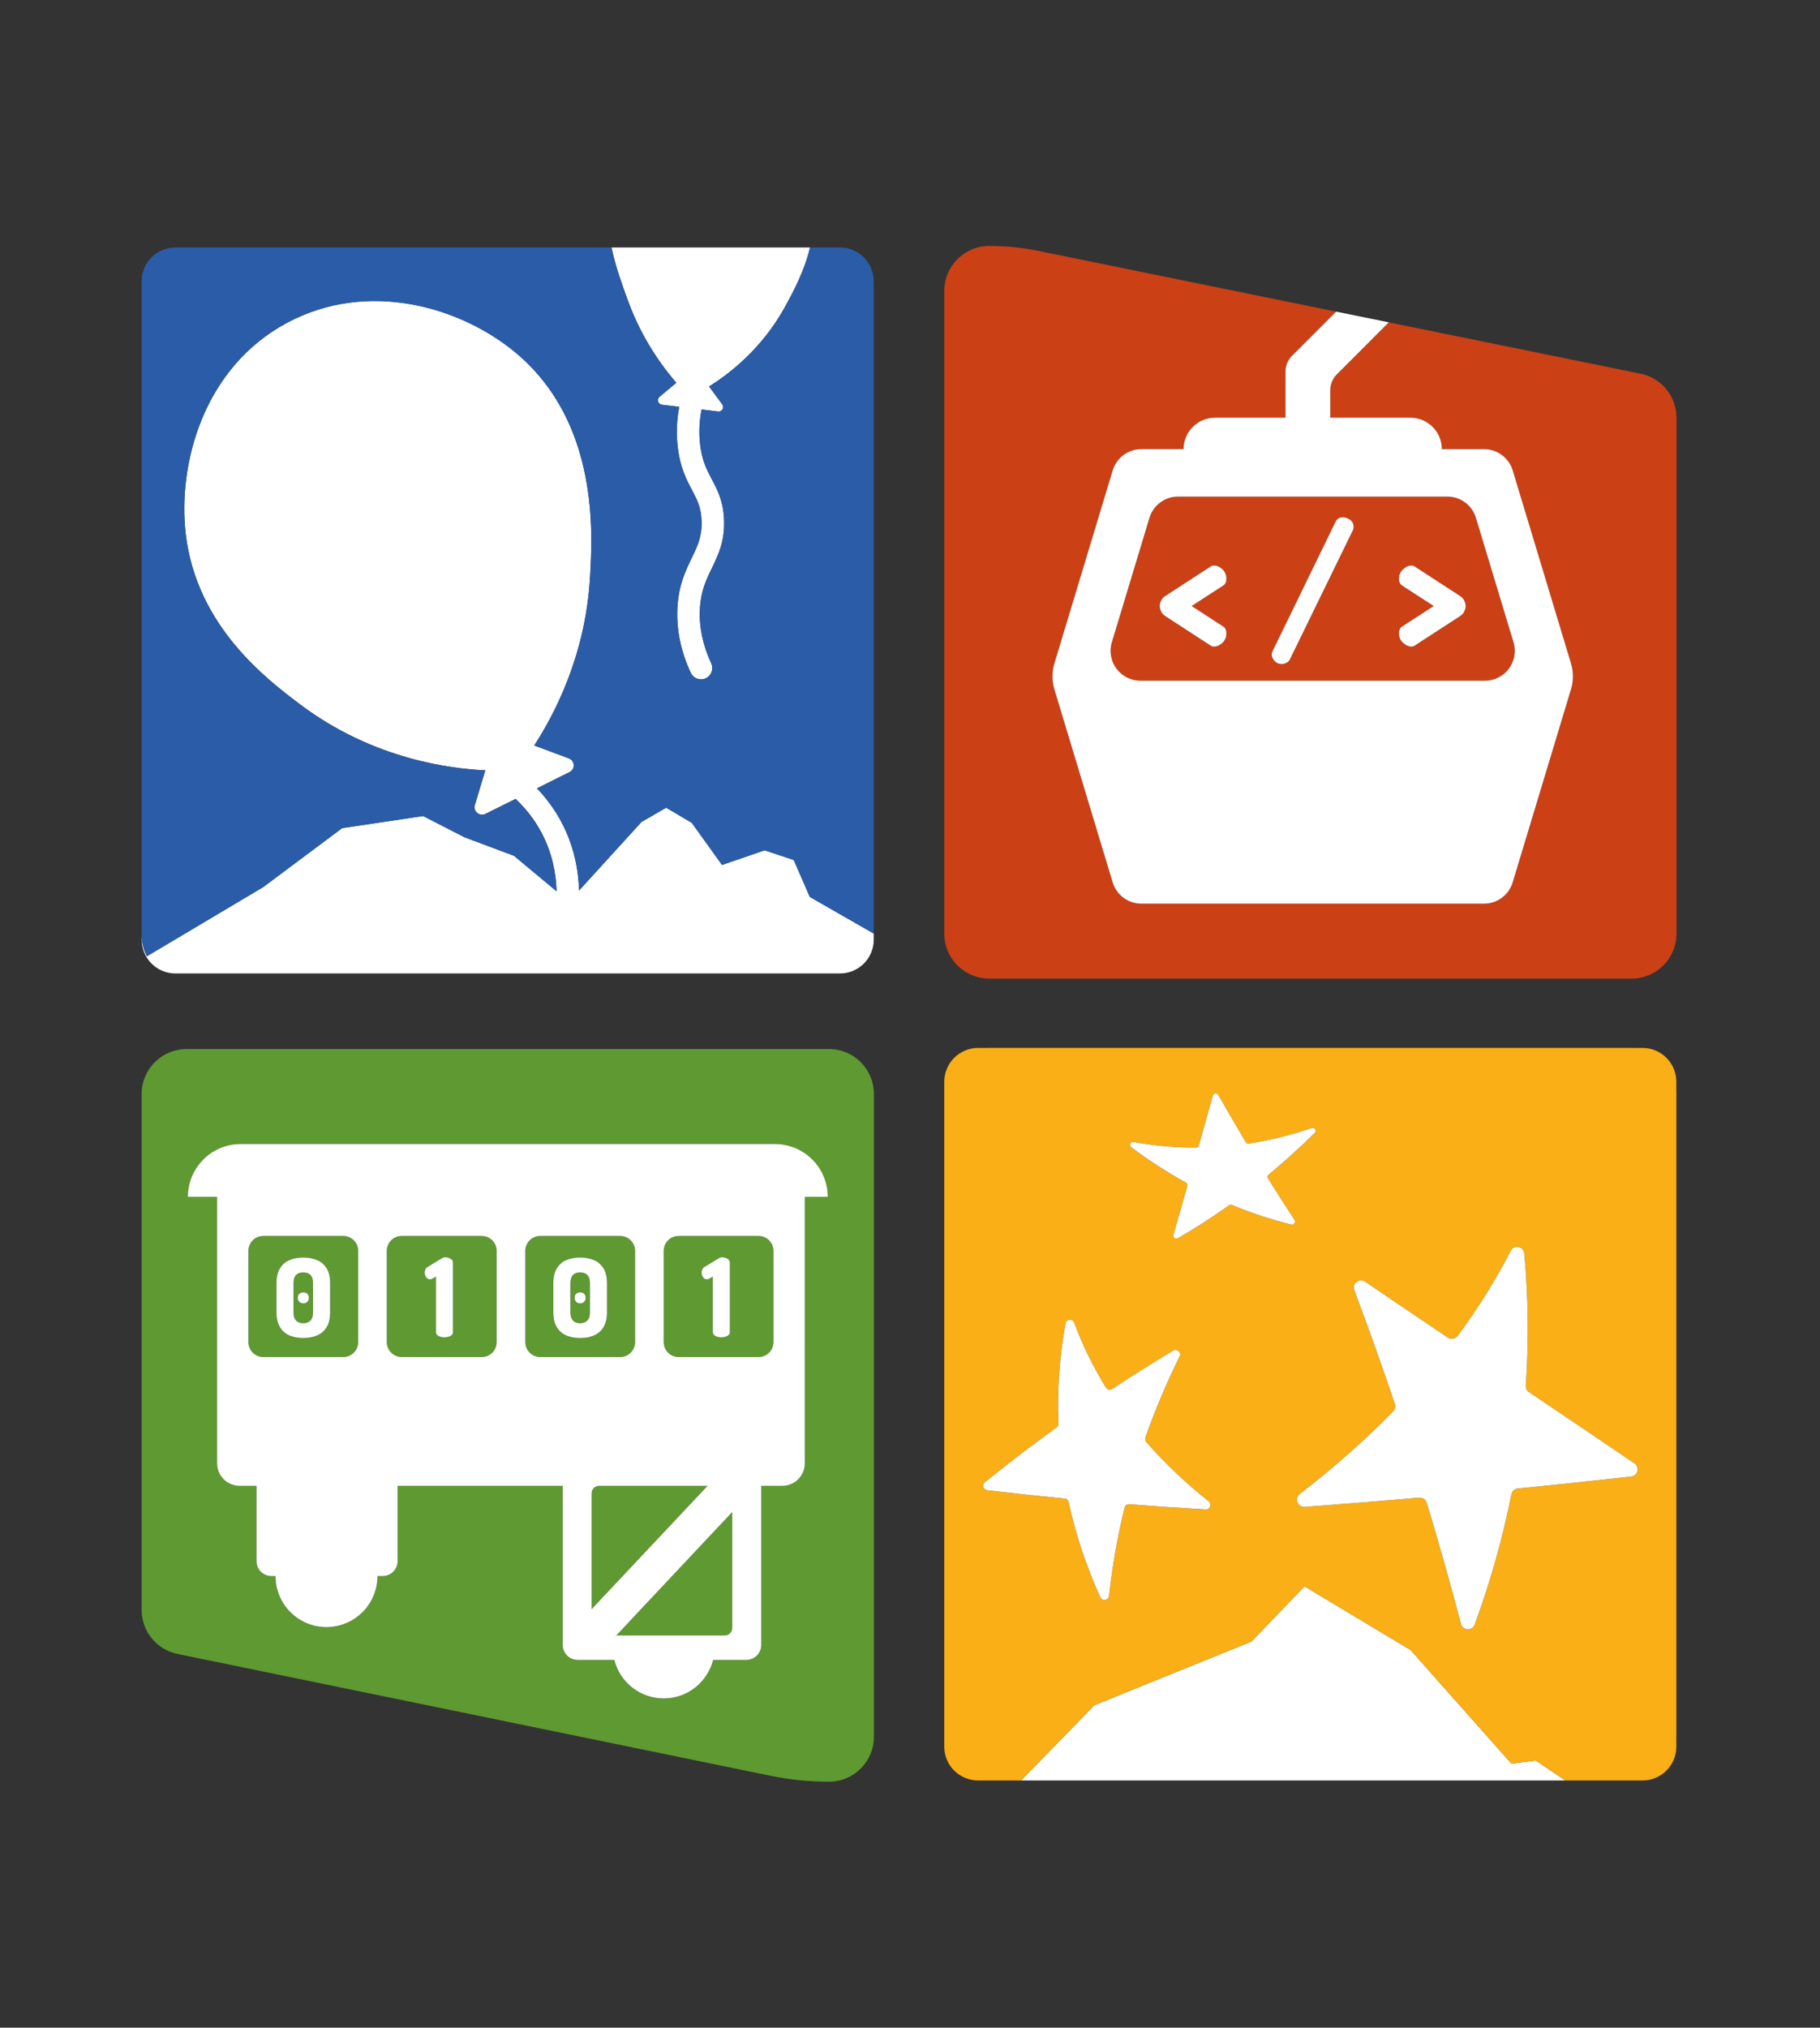 <?xml version="1.0" encoding="UTF-8" standalone="no"?>
<svg
   id="Capa_1"
   data-name="Capa 1"
   viewBox="0 0 970 1080"
   version="1.1"
   sodipodi:docname="logo-small.svg"
   width="970"
   height="1080"
   inkscape:version="1.4.2 (ebf0e940d0, 2025-05-08)"
   xmlns:inkscape="http://www.inkscape.org/namespaces/inkscape"
   xmlns:sodipodi="http://sodipodi.sourceforge.net/DTD/sodipodi-0.dtd"
   xmlns="http://www.w3.org/2000/svg"
   xmlns:svg="http://www.w3.org/2000/svg">
  <rect x="0" y="0" width="970" height="1080" fill="#333333" stroke="none"/>
  <sodipodi:namedview
     id="namedview65"
     pagecolor="#ffffff"
     bordercolor="#000000"
     borderopacity="0.25"
     inkscape:showpageshadow="2"
     inkscape:pageopacity="0.0"
     inkscape:pagecheckerboard="0"
     inkscape:deskcolor="#d1d1d1"
     inkscape:zoom="0.51458333"
     inkscape:cx="308.98785"
     inkscape:cy="473.19838"
     inkscape:window-width="1920"
     inkscape:window-height="1080"
     inkscape:window-x="0"
     inkscape:window-y="0"
     inkscape:window-maximized="1"
     inkscape:current-layer="Capa_1" />
  <defs
     id="defs1">
    <style
       id="style1">
      .cls-1 {
        fill: #fff;
      }

      .cls-2 {
        fill: #5f9931;
      }

      .cls-3 {
        fill: #09315b;
      }

      .cls-4 {
        fill: #2a5ca8;
      }

      .cls-5 {
        fill: #f9af15;
      }

      .cls-6 {
        fill: #cc4015;
      }
    </style>
  </defs>
  <g
     id="g65">
    <g
       id="g35">
      <path
         class="cls-1"
         d="m 465.67,497.27 v 3.25 c 0,9.92 -8.05,17.97 -17.94,17.97 H 93.45 c -9.92,0 -17.94,-8.05 -17.94,-17.97 v -2.48 c 0,4.09 1.03,7.92 2.8,11.27 l 61.99,-36.84 42.06,-31.4 43.15,-6.44 22.12,11.33 26.31,9.85 22.7,18.9 c -0.29,-9.95 -2.48,-20.71 -8.02,-31.17 -3.51,-6.63 -8.15,-12.69 -13.81,-18.03 l -16.13,8.02 c -3.12,1.55 -6.64,-1.42 -5.6,-4.77 1.87,-6.15 3.74,-12.3 5.57,-18.45 -17.52,-0.87 -59.22,-5.41 -98.79,-35.2 -17.55,-13.23 -55.1,-41.51 -60.86,-90.65 -4.35,-37.23 9.31,-88.68 54.1,-112.61 43.41,-23.15 92.84,-8.11 121.69,15.94 44.6,37.16 41.06,96.48 39.64,120.14 -2.51,42.06 -19.45,73.26 -29.69,89.13 l 18.42,6.86 c 3.32,1.19 3.54,5.76 0.39,7.31 l -17,8.47 -0.36,0.16 c 5.19,5.47 9.6,11.5 13.07,18.06 6.5,12.27 9.02,24.83 9.37,36.36 l 33.3,-36.52 13.14,-7.57 13.62,8.05 16.13,22.44 22.7,-7.79 15.52,5.15 8.57,19.68 34.07,19.51 z"
         id="path33" />
      <path
         class="cls-1"
         d="m 431.73,131.82 c -3.06,12.72 -8.98,23.64 -12.98,30.98 -12.75,23.47 -30.85,36.81 -40.83,43.05 l 7.02,9.53 c 1.25,1.71 -0.16,4.06 -2.22,3.8 l -8.02,-0.97 -0.77,-0.1 c -1.22,6.34 -1.51,12.56 -0.77,18.64 1,8.69 3.57,13.52 6.28,18.64 2.99,5.67 6.08,11.56 6.47,21.51 0.45,11.4 -3.09,18.64 -6.47,25.67 -3.06,6.28 -5.96,12.24 -6.41,21.93 -0.48,9.5 1.58,19.19 6.02,28.79 1.38,3.03 0.1,6.6 -2.9,7.99 -0.84,0.39 -1.67,0.55 -2.54,0.55 -2.25,0 -4.44,-1.26 -5.44,-3.45 -5.31,-11.4 -7.7,-22.99 -7.15,-34.42 0.61,-12.2 4.31,-19.87 7.6,-26.63 3.12,-6.44 5.6,-11.56 5.28,-19.96 -0.26,-7.21 -2.38,-11.24 -5.09,-16.36 -2.96,-5.6 -6.31,-11.95 -7.6,-22.83 -0.81,-7.08 -0.58,-14.27 0.77,-21.48 l -0.71,-0.1 -8.5,-1.03 c -2.09,-0.26 -2.87,-2.87 -1.26,-4.22 3,-2.48 5.96,-4.99 8.92,-7.47 -7.66,-8.92 -18.39,-23.51 -25.79,-43.83 -3.09,-8.5 -6.63,-18.13 -8.73,-28.24 h 105.81 z"
         id="path34" />
      <path
         class="cls-4"
         d="m 465.67,149.76 v 347.52 l -34.07,-19.51 -8.57,-19.68 -15.52,-5.15 -22.7,7.79 -16.13,-22.44 -13.62,-8.05 -13.14,7.57 -33.3,36.52 c -0.35,-11.53 -2.87,-24.09 -9.37,-36.36 -3.48,-6.57 -7.89,-12.59 -13.07,-18.06 l 0.36,-0.16 17,-8.47 c 3.16,-1.55 2.93,-6.12 -0.39,-7.31 l -18.42,-6.86 c 10.24,-15.88 27.18,-47.08 29.69,-89.13 1.42,-23.67 4.96,-82.98 -39.64,-120.14 -28.85,-24.05 -78.28,-39.09 -121.69,-15.94 -44.79,23.93 -58.45,75.38 -54.1,112.61 5.76,49.14 43.31,77.41 60.86,90.65 39.58,29.79 81.28,34.33 98.79,35.2 -1.83,6.15 -3.7,12.3 -5.57,18.45 -1.03,3.35 2.48,6.31 5.6,4.77 l 16.13,-8.02 c 5.67,5.35 10.31,11.4 13.81,18.03 5.54,10.47 7.73,21.22 8.02,31.17 l -22.7,-18.9 -26.31,-9.85 -22.12,-11.33 -43.15,6.44 -42.06,31.4 -61.99,36.84 c -1.77,-3.35 -2.8,-7.18 -2.8,-11.27 V 149.76 c 0,-9.92 8.02,-17.94 17.94,-17.94 H 325.9 c 2.09,10.11 5.64,19.74 8.73,28.24 7.41,20.32 18.13,34.91 25.79,43.83 -2.96,2.48 -5.92,4.99 -8.92,7.47 -1.61,1.35 -0.84,3.96 1.26,4.22 l 8.5,1.03 0.71,0.1 c -1.35,7.21 -1.58,14.39 -0.77,21.48 1.29,10.88 4.64,17.23 7.6,22.83 2.7,5.12 4.83,9.15 5.09,16.36 0.32,8.4 -2.16,13.52 -5.28,19.96 -3.28,6.76 -6.99,14.43 -7.6,26.63 -0.55,11.43 1.83,23.02 7.15,34.42 1,2.19 3.19,3.45 5.44,3.45 0.87,0 1.71,-0.16 2.54,-0.55 3,-1.39 4.28,-4.96 2.9,-7.99 -4.44,-9.6 -6.5,-19.29 -6.02,-28.79 0.45,-9.69 3.35,-15.65 6.41,-21.93 3.38,-7.02 6.92,-14.27 6.47,-25.67 -0.39,-9.95 -3.48,-15.84 -6.47,-21.51 -2.71,-5.12 -5.28,-9.95 -6.28,-18.64 -0.74,-6.09 -0.45,-12.3 0.77,-18.64 l 0.77,0.1 8.02,0.97 c 2.06,0.26 3.48,-2.09 2.22,-3.8 l -7.02,-9.53 c 9.98,-6.25 28.08,-19.58 40.83,-43.05 3.99,-7.34 9.92,-18.26 12.98,-30.98 h 16 c 9.89,0 17.94,8.02 17.94,17.94 z"
         id="path35" />
    </g>
    <g
       id="g41">
      <polygon
         class="cls-1"
         points="666.96,874.32 695.24,844.92 751.81,878.86 805.56,939.4 818.57,937.69 834.22,948.35 544.15,948.35 583.24,908.26 "
         id="polygon35" />
      <g
         id="g40">
        <path
           class="cls-5"
           d="m 869.58,558.1 h -342.4 c -0.42,0 -0.84,0 -1.22,0.06 H 870.8 c -0.39,-0.06 -0.81,-0.06 -1.22,-0.06 z m 23.86,22.7 v 344.84 c 0.06,-0.39 0.06,-0.81 0.06,-1.22 v -342.4 c 0,-0.42 0,-0.84 -0.06,-1.22 z"
           id="path36" />
        <path
           class="cls-5"
           d="M 875.44,558.17 H 521.29 c -9.95,0 -18.03,8.08 -18.03,18.03 v 354.15 c 0,9.95 8.08,18 18.03,18 h 22.86 l 39.09,-40.09 83.72,-33.94 28.27,-29.4 56.58,33.94 53.74,60.54 13.01,-1.71 15.65,10.66 h 41.22 c 9.95,0 18,-8.05 18,-18 V 576.2 c 0,-9.95 -8.05,-18.03 -18,-18.03 z M 642.59,803.96 c -13.72,-0.81 -27.27,-1.71 -40.73,-2.77 -1.19,-0.1 -2.25,0.68 -2.51,1.84 -3.73,15.33 -6.54,31.07 -8.28,47.01 -0.29,2.45 -3.57,2.96 -4.61,0.74 -7.47,-16.39 -13.14,-33.39 -16.91,-50.72 -0.22,-1.03 -1.09,-1.77 -2.12,-1.87 -13.91,-1.35 -27.66,-2.83 -41.28,-4.44 -2.09,-0.26 -2.86,-2.93 -1.22,-4.28 12.82,-10.34 25.6,-20.09 38.25,-29.21 0.64,-0.48 1,-1.22 0.97,-2.06 -0.71,-17.74 0.51,-35.61 3.73,-53.29 0.45,-2.42 3.8,-2.71 4.64,-0.39 4.35,11.85 10.05,23.41 16.91,34.55 0.71,1.16 2.25,1.48 3.38,0.74 11.01,-7.28 21.83,-14.07 32.49,-20.45 2.06,-1.22 4.44,1 3.38,3.16 -6.86,13.85 -12.98,28.27 -18.23,43.12 -0.29,0.84 -0.13,1.74 0.45,2.42 9.79,11.21 20.96,21.8 33.3,31.62 1.83,1.45 0.71,4.41 -1.61,4.28 z m 45.59,-151.77 c -10.43,-2.54 -21.03,-5.99 -31.62,-10.4 -0.51,-0.23 -1.09,-0.16 -1.55,0.19 -9.11,6.47 -18.22,12.33 -27.31,17.55 -1.25,0.71 -2.74,-0.45 -2.32,-1.84 2.48,-8.6 4.96,-17.26 7.41,-25.95 0.23,-0.71 -0.1,-1.45 -0.74,-1.83 -9.82,-5.44 -19.58,-11.72 -29.11,-18.81 -1.39,-1 -0.42,-3.16 1.22,-2.83 10.95,2 22.06,3.03 33.23,2.99 0.74,0 1.35,-0.48 1.55,-1.16 2.48,-8.82 4.96,-17.65 7.44,-26.53 0.39,-1.38 2.22,-1.61 2.93,-0.35 4.86,8.57 9.76,16.97 14.62,25.12 0.36,0.55 1,0.87 1.64,0.77 11.27,-1.74 22.48,-4.51 33.46,-8.28 1.61,-0.55 2.86,1.45 1.64,2.64 -8.08,7.95 -16.26,15.33 -24.54,22.19 -0.61,0.51 -0.74,1.38 -0.32,2.09 4.73,7.53 9.44,14.88 14.11,21.99 0.81,1.22 -0.32,2.77 -1.74,2.45 z m 181.17,134.25 c -19.9,2.25 -40.03,4.38 -60.44,6.38 -1.67,0.16 -3.06,1.42 -3.38,3.09 -4.67,23.41 -11.21,46.6 -19.55,69.36 -1.32,3.54 -6.41,3.28 -7.34,-0.35 -5.7,-21.83 -11.82,-43.34 -18.26,-64.53 -0.52,-1.74 -2.19,-2.87 -4.03,-2.7 -20.09,1.77 -40.41,3.38 -60.96,4.93 -3.8,0.29 -5.67,-4.57 -2.61,-6.92 18.26,-14.07 34.91,-28.79 49.78,-44.02 1,-1.03 1.35,-2.58 0.87,-3.93 -6.95,-20.54 -14.17,-40.7 -21.64,-60.54 -1.35,-3.51 2.64,-6.63 5.76,-4.54 14.1,9.6 28.79,19.48 44.08,29.79 1.71,1.13 4.03,0.74 5.25,-0.9 10.95,-14.78 20.38,-29.92 28.24,-45.31 1.74,-3.41 6.92,-2.45 7.28,1.38 2.12,23.47 2.38,47.01 0.81,70.42 -0.1,1.38 0.55,2.7 1.67,3.44 18.07,12.14 36.81,24.8 56.19,37.93 2.96,2 1.84,6.63 -1.74,7.02 z"
           id="path37" />
        <path
           class="cls-1"
           d="m 676.14,625.66 c -0.61,0.51 -0.74,1.38 -0.32,2.09 4.73,7.53 9.44,14.88 14.11,21.99 0.81,1.22 -0.32,2.77 -1.74,2.45 -10.43,-2.54 -21.03,-5.99 -31.62,-10.4 -0.51,-0.23 -1.09,-0.16 -1.55,0.19 -9.11,6.47 -18.22,12.33 -27.31,17.55 -1.25,0.71 -2.74,-0.45 -2.32,-1.84 2.48,-8.6 4.96,-17.26 7.41,-25.95 0.23,-0.71 -0.1,-1.45 -0.74,-1.83 -9.82,-5.44 -19.58,-11.72 -29.11,-18.81 -1.39,-1 -0.42,-3.16 1.22,-2.83 10.95,2 22.06,3.03 33.23,2.99 0.74,0 1.35,-0.48 1.55,-1.16 2.48,-8.82 4.96,-17.65 7.44,-26.53 0.39,-1.38 2.22,-1.61 2.93,-0.35 4.86,8.57 9.76,16.97 14.62,25.12 0.36,0.55 1,0.87 1.64,0.77 11.27,-1.74 22.48,-4.51 33.46,-8.28 1.61,-0.55 2.86,1.45 1.64,2.64 -8.08,7.95 -16.26,15.33 -24.54,22.19 z"
           id="path38" />
        <path
           class="cls-1"
           d="m 642.59,803.96 c -13.72,-0.81 -27.27,-1.71 -40.73,-2.77 -1.19,-0.1 -2.25,0.68 -2.51,1.84 -3.73,15.33 -6.54,31.07 -8.28,47.01 -0.29,2.45 -3.57,2.96 -4.61,0.74 -7.47,-16.39 -13.14,-33.39 -16.91,-50.72 -0.22,-1.03 -1.09,-1.77 -2.12,-1.87 -13.91,-1.35 -27.66,-2.83 -41.28,-4.44 -2.09,-0.26 -2.86,-2.93 -1.22,-4.28 12.82,-10.34 25.6,-20.09 38.25,-29.21 0.64,-0.48 1,-1.22 0.97,-2.06 -0.71,-17.74 0.51,-35.61 3.73,-53.29 0.45,-2.42 3.8,-2.71 4.64,-0.39 4.35,11.85 10.05,23.41 16.91,34.55 0.71,1.16 2.25,1.48 3.38,0.74 11.01,-7.28 21.83,-14.07 32.49,-20.45 2.06,-1.22 4.44,1 3.38,3.16 -6.86,13.85 -12.98,28.27 -18.23,43.12 -0.29,0.84 -0.13,1.74 0.45,2.42 9.79,11.21 20.96,21.8 33.3,31.62 1.83,1.45 0.71,4.41 -1.61,4.28 z"
           id="path39" />
        <path
           class="cls-1"
           d="m 869.35,786.44 c -19.9,2.25 -40.03,4.38 -60.44,6.38 -1.67,0.16 -3.06,1.42 -3.38,3.09 -4.67,23.41 -11.21,46.6 -19.55,69.36 -1.32,3.54 -6.41,3.28 -7.34,-0.35 -5.7,-21.83 -11.82,-43.34 -18.26,-64.53 -0.52,-1.74 -2.19,-2.87 -4.03,-2.7 -20.09,1.77 -40.41,3.38 -60.96,4.93 -3.8,0.29 -5.67,-4.57 -2.61,-6.92 18.26,-14.07 34.91,-28.79 49.78,-44.02 1,-1.03 1.35,-2.58 0.87,-3.93 -6.95,-20.54 -14.17,-40.7 -21.64,-60.54 -1.35,-3.51 2.64,-6.63 5.76,-4.54 14.1,9.6 28.79,19.48 44.08,29.79 1.71,1.13 4.03,0.74 5.25,-0.9 10.95,-14.78 20.38,-29.92 28.24,-45.31 1.74,-3.41 6.92,-2.45 7.28,1.38 2.12,23.47 2.38,47.01 0.81,70.42 -0.1,1.38 0.55,2.7 1.67,3.44 18.07,12.14 36.81,24.8 56.19,37.93 2.96,2 1.84,6.63 -1.74,7.02 z"
           id="path40" />
      </g>
    </g>
    <g
       id="g58">
      <path
         class="cls-2"
         d="m 165.46,679.09 c -0.93,-0.93 -2.22,-1.38 -3.83,-1.38 -1.61,0 -2.9,0.45 -3.83,1.38 -0.9,0.93 -1.35,2.42 -1.35,4.44 v 15.42 c 0,2.03 0.45,3.48 1.35,4.41 0.93,0.93 2.19,1.42 3.83,1.42 1.64,0 2.9,-0.48 3.83,-1.42 0.93,-0.93 1.39,-2.38 1.39,-4.41 v -15.42 c 0,-2.03 -0.45,-3.51 -1.39,-4.44 z m -1.65,14.3 c -0.55,0.58 -1.26,0.84 -2.13,0.84 -0.93,0 -1.67,-0.26 -2.19,-0.84 -0.52,-0.55 -0.81,-1.29 -0.81,-2.19 0,-0.84 0.29,-1.55 0.81,-2.06 0.52,-0.51 1.25,-0.77 2.19,-0.77 0.87,0 1.58,0.26 2.13,0.77 0.52,0.52 0.77,1.22 0.77,2.06 0,0.9 -0.26,1.64 -0.77,2.19 z"
         id="path41" />
      <path
         class="cls-2"
         d="m 182.91,658.32 h -42.54 c -4.41,0 -7.99,3.57 -7.99,7.99 v 48.53 c 0,4.41 3.57,7.99 7.99,7.99 h 42.54 c 4.41,0 7.99,-3.57 7.99,-7.99 v -48.53 c 0,-4.41 -3.58,-7.99 -7.99,-7.99 z m -6.96,40.64 c 0,3.32 -0.64,6.02 -1.9,8.02 -1.26,2.03 -3,3.48 -5.15,4.38 -2.19,0.9 -4.61,1.32 -7.28,1.32 -2.67,0 -5.09,-0.42 -7.25,-1.32 -2.16,-0.9 -3.86,-2.35 -5.12,-4.38 -1.26,-2 -1.9,-4.7 -1.9,-8.02 v -15.42 c 0,-3.35 0.64,-6.02 1.9,-8.05 1.26,-2 2.96,-3.48 5.12,-4.35 2.16,-0.9 4.57,-1.35 7.25,-1.35 2.68,0 5.09,0.45 7.28,1.35 2.16,0.87 3.9,2.35 5.15,4.35 1.26,2.03 1.9,4.7 1.9,8.05 z"
         id="path42" />
      <path
         class="cls-2"
         d="m 256.71,658.32 h -42.57 c -4.41,0 -7.99,3.57 -7.99,7.99 v 48.53 c 0,4.41 3.57,7.99 7.99,7.99 h 42.57 c 4.41,0 7.99,-3.57 7.99,-7.99 v -48.53 c 0,-4.41 -3.57,-7.99 -7.99,-7.99 z m -15.29,51.23 c 0,0.93 -0.48,1.61 -1.42,2.09 -0.97,0.45 -2,0.68 -3.12,0.68 -1.12,0 -2.16,-0.23 -3.09,-0.68 -0.97,-0.48 -1.45,-1.16 -1.45,-2.09 v -29.62 l -1.68,1.03 c -0.29,0.16 -0.55,0.29 -0.81,0.35 -0.26,0.06 -0.48,0.1 -0.68,0.1 -0.84,0 -1.51,-0.35 -2.06,-1.13 -0.52,-0.74 -0.77,-1.58 -0.77,-2.45 0,-0.64 0.13,-1.22 0.42,-1.77 0.26,-0.55 0.68,-1 1.26,-1.32 l 7.7,-4.67 c 0.22,-0.16 0.48,-0.26 0.77,-0.32 0.29,-0.06 0.61,-0.06 0.93,-0.06 0.9,0 1.8,0.23 2.71,0.74 0.87,0.51 1.29,1.19 1.29,2.09 z"
         id="path43" />
      <path
         class="cls-2"
         d="m 328.49,871.11 -0.48,0.48 c 0.03,-0.16 0.1,-0.35 0.16,-0.48 z"
         id="path44" />
      <path
         class="cls-2"
         d="m 313.03,679.09 c -0.93,-0.93 -2.22,-1.38 -3.86,-1.38 -1.64,0 -2.9,0.45 -3.8,1.38 -0.9,0.93 -1.38,2.42 -1.38,4.44 v 15.42 c 0,2.03 0.48,3.48 1.38,4.41 0.9,0.93 2.19,1.42 3.8,1.42 1.61,0 2.93,-0.48 3.86,-1.42 0.93,-0.93 1.39,-2.38 1.39,-4.41 v -15.42 c 0,-2.03 -0.45,-3.51 -1.39,-4.44 z m -1.67,14.3 c -0.52,0.58 -1.22,0.84 -2.13,0.84 -0.91,0 -1.64,-0.26 -2.19,-0.84 -0.51,-0.55 -0.77,-1.29 -0.77,-2.19 0,-0.84 0.26,-1.55 0.77,-2.06 0.55,-0.51 1.26,-0.77 2.19,-0.77 0.93,0 1.61,0.26 2.13,0.77 0.51,0.52 0.81,1.22 0.81,2.06 0,0.9 -0.29,1.64 -0.81,2.19 z"
         id="path45" />
      <path
         class="cls-2"
         d="m 330.49,658.32 h -42.57 c -4.38,0 -7.95,3.57 -7.95,7.99 v 48.53 c 0,4.41 3.57,7.99 7.95,7.99 h 42.57 c 4.41,0 7.99,-3.57 7.99,-7.99 v -48.53 c 0,-4.41 -3.58,-7.99 -7.99,-7.99 z m -6.99,40.64 c 0,3.32 -0.64,6.02 -1.9,8.02 -1.26,2.03 -2.96,3.48 -5.15,4.38 -2.16,0.9 -4.57,1.32 -7.28,1.32 -2.71,0 -5.09,-0.42 -7.25,-1.32 -2.16,-0.9 -3.86,-2.35 -5.12,-4.38 -1.25,-2 -1.9,-4.7 -1.9,-8.02 v -15.42 c 0,-3.35 0.64,-6.02 1.9,-8.05 1.26,-2 2.96,-3.48 5.12,-4.35 2.16,-0.9 4.57,-1.35 7.25,-1.35 2.68,0 5.12,0.45 7.28,1.35 2.19,0.87 3.9,2.35 5.15,4.35 1.26,2.03 1.9,4.7 1.9,8.05 z"
         id="path46" />
      <path
         class="cls-2"
         d="m 377.11,791.41 -61.79,65.69 v -61.7 c 0,-2.22 1.8,-3.99 3.99,-3.99 z"
         id="path47" />
      <path
         class="cls-2"
         d="m 390.25,805.38 v 61.7 c 0,2.22 -1.77,4.03 -3.99,4.03 h -57.77 l 14.33,-15.3 4.44,-4.7 z"
         id="path48" />
      <path
         class="cls-2"
         d="m 404.26,658.32 h -42.57 c -4.38,0 -7.95,3.57 -7.95,7.99 v 48.53 c 0,4.41 3.57,7.99 7.95,7.99 h 42.57 c 4.41,0 7.99,-3.57 7.99,-7.99 v -48.53 c 0,-4.41 -3.57,-7.99 -7.99,-7.99 z M 389,709.55 c 0,0.93 -0.48,1.61 -1.45,2.09 -0.93,0.45 -1.96,0.68 -3.09,0.68 -1.13,0 -2.19,-0.23 -3.12,-0.68 -0.97,-0.48 -1.42,-1.16 -1.42,-2.09 v -29.62 l -1.71,1.03 c -0.26,0.16 -0.52,0.29 -0.77,0.35 -0.25,0.06 -0.48,0.1 -0.68,0.1 -0.84,0 -1.55,-0.35 -2.06,-1.13 -0.52,-0.74 -0.77,-1.58 -0.77,-2.45 0,-0.64 0.13,-1.22 0.39,-1.77 0.26,-0.55 0.71,-1 1.29,-1.32 l 7.66,-4.67 c 0.26,-0.16 0.52,-0.26 0.81,-0.32 0.29,-0.06 0.58,-0.06 0.9,-0.06 0.93,0 1.83,0.23 2.7,0.74 0.87,0.51 1.32,1.19 1.32,2.09 z"
         id="path49" />
      <path
         class="cls-1"
         d="m 389,672.52 v 37.03 c 0,0.93 -0.48,1.61 -1.45,2.09 -0.93,0.45 -1.96,0.68 -3.09,0.68 -1.13,0 -2.19,-0.23 -3.12,-0.68 -0.97,-0.48 -1.42,-1.16 -1.42,-2.09 v -29.62 l -1.71,1.03 c -0.26,0.16 -0.52,0.29 -0.77,0.35 -0.25,0.06 -0.48,0.1 -0.68,0.1 -0.84,0 -1.55,-0.35 -2.06,-1.13 -0.52,-0.74 -0.77,-1.58 -0.77,-2.45 0,-0.64 0.13,-1.22 0.39,-1.77 0.26,-0.55 0.71,-1 1.29,-1.32 l 7.66,-4.67 c 0.26,-0.16 0.52,-0.26 0.81,-0.32 0.29,-0.06 0.58,-0.06 0.9,-0.06 0.93,0 1.83,0.23 2.7,0.74 0.87,0.51 1.32,1.19 1.32,2.09 z"
         id="path50" />
      <path
         class="cls-2"
         d="M 441.84,558.76 H 99.41 c -13.2,0 -23.92,10.72 -23.92,23.93 v 274.83 c 0,11.37 7.98,21.16 19.13,23.44 l 316.02,64.89 c 5.15,1.06 10.34,1.83 15.52,2.38 5.22,0.51 10.43,0.77 15.68,0.77 13.2,0 23.93,-10.69 23.93,-23.93 V 582.68 c 0,-13.2 -10.72,-23.93 -23.93,-23.93 z m -12.92,78.73 v 141.94 c 0,6.63 -5.35,11.98 -11.95,11.98 H 405.7 v 84.78 c 0,4.41 -3.58,7.95 -7.99,7.95 h -17.65 c -3,11.79 -13.65,20.51 -26.34,20.51 -12.69,0 -23.38,-8.73 -26.34,-20.51 h -19.51 c -4.41,0 -7.99,-3.54 -7.99,-7.95 v -84.78 h -88 v 40.12 c 0,4.41 -3.57,7.95 -7.99,7.95 h -2.74 c 0,15.04 -12.17,27.18 -27.18,27.18 -15.01,0 -27.15,-12.14 -27.15,-27.18 h -2.19 c -4.41,0 -7.95,-3.54 -7.95,-7.95 v -40.12 h -9.05 c -6.6,0 -11.95,-5.35 -11.95,-11.98 V 637.49 H 100.1 c 0,-15.55 12.59,-28.14 28.14,-28.14 h 284.72 c 7.79,0 14.81,3.12 19.93,8.24 5.09,5.09 8.21,12.11 8.21,19.9 h -12.2 z"
         id="path51" />
      <path
         class="cls-1"
         d="m 432.92,617.59 c -5.12,-5.12 -12.14,-8.24 -19.93,-8.24 H 128.26 c -15.55,0 -28.14,12.59 -28.14,28.14 h 15.58 v 141.94 c 0,6.63 5.35,11.98 11.95,11.98 h 9.05 v 40.12 c 0,4.41 3.54,7.95 7.95,7.95 h 2.19 c 0,15.04 12.14,27.18 27.15,27.18 15.01,0 27.18,-12.14 27.18,-27.18 h 2.74 c 4.41,0 7.99,-3.54 7.99,-7.95 v -40.12 h 88 v 84.78 c 0,4.41 3.58,7.95 7.99,7.95 h 19.51 c 2.96,11.79 13.62,20.51 26.34,20.51 12.72,0 23.35,-8.73 26.34,-20.51 h 17.65 c 4.41,0 7.99,-3.54 7.99,-7.95 v -84.78 h 11.27 c 6.6,0 11.95,-5.35 11.95,-11.98 V 637.49 h 12.2 c 0,-7.79 -3.12,-14.81 -8.21,-19.9 z M 190.9,714.83 c 0,4.41 -3.58,7.99 -7.99,7.99 h -42.54 c -4.41,0 -7.99,-3.57 -7.99,-7.99 V 666.3 c 0,-4.41 3.57,-7.99 7.99,-7.99 h 42.54 c 4.41,0 7.99,3.57 7.99,7.99 z m 73.8,0 c 0,4.41 -3.57,7.99 -7.99,7.99 h -42.57 c -4.41,0 -7.99,-3.57 -7.99,-7.99 V 666.3 c 0,-4.41 3.57,-7.99 7.99,-7.99 h 42.57 c 4.41,0 7.99,3.57 7.99,7.99 z m 23.22,7.99 c -4.38,0 -7.95,-3.57 -7.95,-7.99 V 666.3 c 0,-4.41 3.57,-7.99 7.95,-7.99 h 42.57 c 4.41,0 7.99,3.57 7.99,7.99 v 48.53 c 0,4.41 -3.58,7.99 -7.99,7.99 z m 27.4,134.28 v -61.7 c 0,-2.22 1.8,-3.99 3.99,-3.99 h 57.8 z m 74.93,9.98 c 0,2.22 -1.77,4.03 -3.99,4.03 h -57.77 l -0.48,0.48 c 0.03,-0.16 0.1,-0.35 0.16,-0.48 h 0.32 l 14.33,-15.3 4.44,-4.7 42.99,-45.73 z m 21.99,-152.25 c 0,4.41 -3.57,7.99 -7.99,7.99 h -42.57 c -4.38,0 -7.95,-3.57 -7.95,-7.99 V 666.3 c 0,-4.41 3.57,-7.99 7.95,-7.99 h 42.57 c 4.41,0 7.99,3.57 7.99,7.99 z"
         id="path52" />
      <path
         class="cls-1"
         d="m 174.05,675.49 c -1.26,-2 -3,-3.48 -5.15,-4.35 -2.19,-0.9 -4.61,-1.35 -7.28,-1.35 -2.67,0 -5.09,0.45 -7.25,1.35 -2.16,0.87 -3.86,2.35 -5.12,4.35 -1.26,2.03 -1.9,4.7 -1.9,8.05 v 15.42 c 0,3.32 0.64,6.02 1.9,8.02 1.26,2.03 2.96,3.48 5.12,4.38 2.16,0.9 4.57,1.32 7.25,1.32 2.68,0 5.09,-0.42 7.28,-1.32 2.16,-0.9 3.9,-2.35 5.15,-4.38 1.26,-2 1.9,-4.7 1.9,-8.02 v -15.42 c 0,-3.35 -0.64,-6.02 -1.9,-8.05 z m -7.21,23.47 c 0,2.03 -0.45,3.48 -1.39,4.41 -0.93,0.93 -2.22,1.42 -3.83,1.42 -1.61,0 -2.9,-0.48 -3.83,-1.42 -0.9,-0.93 -1.35,-2.38 -1.35,-4.41 v -15.42 c 0,-2.03 0.45,-3.51 1.35,-4.44 0.93,-0.93 2.19,-1.38 3.83,-1.38 1.64,0 2.9,0.45 3.83,1.38 0.93,0.93 1.39,2.42 1.39,4.44 z"
         id="path53" />
      <path
         class="cls-1"
         d="m 164.59,691.2 c 0,0.9 -0.26,1.64 -0.77,2.19 -0.55,0.58 -1.26,0.84 -2.13,0.84 -0.93,0 -1.67,-0.26 -2.19,-0.84 -0.52,-0.55 -0.81,-1.29 -0.81,-2.19 0,-0.84 0.29,-1.55 0.81,-2.06 0.52,-0.51 1.25,-0.77 2.19,-0.77 0.87,0 1.58,0.26 2.13,0.77 0.52,0.52 0.77,1.22 0.77,2.06 z"
         id="path54" />
      <path
         class="cls-1"
         d="m 241.42,672.52 v 37.03 c 0,0.93 -0.48,1.61 -1.42,2.09 -0.97,0.45 -2,0.68 -3.12,0.68 -1.12,0 -2.16,-0.23 -3.09,-0.68 -0.97,-0.48 -1.45,-1.16 -1.45,-2.09 v -29.62 l -1.68,1.03 c -0.29,0.16 -0.55,0.29 -0.81,0.35 -0.26,0.06 -0.48,0.1 -0.68,0.1 -0.84,0 -1.51,-0.35 -2.06,-1.13 -0.52,-0.74 -0.77,-1.58 -0.77,-2.45 0,-0.64 0.13,-1.22 0.42,-1.77 0.26,-0.55 0.68,-1 1.26,-1.32 l 7.7,-4.67 c 0.22,-0.16 0.48,-0.26 0.77,-0.32 0.29,-0.06 0.61,-0.06 0.93,-0.06 0.9,0 1.8,0.23 2.71,0.74 0.87,0.51 1.29,1.19 1.29,2.09 z"
         id="path55" />
      <path
         class="cls-1"
         d="m 321.6,675.49 c -1.26,-2 -2.96,-3.48 -5.15,-4.35 -2.16,-0.9 -4.57,-1.35 -7.28,-1.35 -2.71,0 -5.09,0.45 -7.25,1.35 -2.16,0.87 -3.86,2.35 -5.12,4.35 -1.25,2.03 -1.9,4.7 -1.9,8.05 v 15.42 c 0,3.32 0.64,6.02 1.9,8.02 1.26,2.03 2.96,3.48 5.12,4.38 2.16,0.9 4.57,1.32 7.25,1.32 2.68,0 5.12,-0.42 7.28,-1.32 2.19,-0.9 3.9,-2.35 5.15,-4.38 1.26,-2 1.9,-4.7 1.9,-8.02 v -15.42 c 0,-3.35 -0.64,-6.02 -1.9,-8.05 z m -7.18,23.47 c 0,2.03 -0.45,3.48 -1.39,4.41 -0.93,0.93 -2.22,1.42 -3.86,1.42 -1.64,0 -2.9,-0.48 -3.8,-1.42 -0.9,-0.93 -1.38,-2.38 -1.38,-4.41 v -15.42 c 0,-2.03 0.48,-3.51 1.38,-4.44 0.9,-0.93 2.19,-1.38 3.8,-1.38 1.61,0 2.93,0.45 3.86,1.38 0.93,0.93 1.39,2.42 1.39,4.44 z"
         id="path56" />
      <path
         class="cls-1"
         d="m 312.16,691.2 c 0,0.9 -0.29,1.64 -0.81,2.19 -0.52,0.58 -1.22,0.84 -2.13,0.84 -0.91,0 -1.64,-0.26 -2.19,-0.84 -0.51,-0.55 -0.77,-1.29 -0.77,-2.19 0,-0.84 0.26,-1.55 0.77,-2.06 0.55,-0.51 1.26,-0.77 2.19,-0.77 0.93,0 1.61,0.26 2.13,0.77 0.51,0.52 0.81,1.22 0.81,2.06 z"
         id="path57" />
      <path
         class="cls-1"
         d="m 328.49,871.11 -0.48,0.48 c 0.03,-0.16 0.1,-0.35 0.16,-0.48 z"
         id="path58" />
    </g>
    <g
       id="g64">
      <g
         id="g60">
        <path
           class="cls-6"
           d="M 806.64,342.04 786.61,275.8 c -2.03,-6.7 -8.21,-11.3 -15.23,-11.3 H 627.86 c -7.02,0 -13.2,4.6 -15.23,11.3 l -20.03,66.24 c -3.09,10.24 4.54,20.51 15.23,20.51 h 183.58 c 10.69,0 18.32,-10.27 15.23,-20.51 z M 651.92,333.7 c 1.16,0.68 1.71,1.93 1.71,3.7 0,2 -0.71,3.64 -2.12,4.99 -1.45,1.32 -2.9,2 -4.35,2 -0.84,0 -1.45,-0.16 -1.83,-0.48 l -24.25,-15.75 c -1.09,-0.71 -1.83,-1.58 -2.29,-2.58 -0.45,-1.03 -0.68,-1.96 -0.68,-2.8 0,-0.84 0.22,-1.74 0.68,-2.77 0.45,-1 1.19,-1.87 2.29,-2.58 l 24.25,-15.75 c 0.39,-0.32 1,-0.48 1.83,-0.48 1.45,0 2.9,0.68 4.35,2 1.42,1.35 2.12,2.99 2.12,4.99 0,1.77 -0.55,2.99 -1.71,3.7 l -16.81,10.88 16.81,10.92 z m 69.13,-51.29 -33.62,68.88 c -0.29,0.68 -0.87,1.26 -1.71,1.71 -0.84,0.45 -1.71,0.68 -2.58,0.68 -1.58,0 -2.9,-0.55 -3.86,-1.64 -1,-1.09 -1.48,-2.22 -1.48,-3.44 0,-0.55 0.16,-1.16 0.45,-1.8 l 33.55,-68.88 c 0.77,-1.58 2.09,-2.38 3.99,-2.38 1.35,0 2.61,0.48 3.83,1.38 1.22,0.93 1.8,2.16 1.8,3.7 0,0.68 -0.13,1.29 -0.39,1.8 z m 59.41,43.18 c -0.42,1 -1.19,1.87 -2.29,2.58 l -24.25,15.75 c -0.39,0.32 -1,0.48 -1.8,0.48 -1.42,0 -2.87,-0.68 -4.32,-2 -1.45,-1.35 -2.19,-2.99 -2.19,-4.99 0,-1.77 0.58,-3.03 1.71,-3.7 l 16.81,-10.92 -16.81,-10.88 c -1.13,-0.71 -1.71,-1.93 -1.71,-3.7 0,-2 0.74,-3.64 2.19,-4.99 1.45,-1.32 2.9,-2 4.32,-2 0.81,0 1.42,0.16 1.8,0.48 l 24.25,15.75 c 1.09,0.71 1.87,1.58 2.29,2.58 0.45,1.03 0.68,1.96 0.68,2.77 0,0.81 -0.22,1.77 -0.68,2.8 z"
           id="path59" />
        <path
           class="cls-6"
           d="m 893.52,222.51 v 274.8 c 0,13.2 -10.72,23.93 -23.92,23.93 H 527.21 c -13.2,0 -23.93,-10.72 -23.93,-23.93 V 154.93 C 503.28,141.7 514,131 527.21,131 c 4.35,0 8.73,0.19 13.07,0.64 4.35,0.45 8.66,1.1 12.94,1.96 l 158.88,32.39 -13.4,13.4 -10.11,10.11 c -2.22,2.22 -3.48,5.25 -3.48,8.44 v 24.54 h -37.55 c -4.64,0 -8.82,1.87 -11.85,4.89 -3.03,3.03 -4.93,7.25 -4.93,11.85 h -22.51 c -7.02,0 -13.2,4.6 -15.26,11.33 l -31.07,102.82 c -1.35,4.51 -1.35,9.31 0,13.81 L 593.01,470 c 2.06,6.73 8.24,11.33 15.26,11.33 h 182.67 c 7.02,0 13.24,-4.61 15.26,-11.33 l 31.07,-102.82 c 1.39,-4.51 1.39,-9.31 0,-13.81 L 806.2,250.55 c -2.03,-6.73 -8.24,-11.33 -15.26,-11.33 h -22.51 c 0,-9.24 -7.5,-16.75 -16.74,-16.75 h -42.73 v -14.65 c 0,-3.16 1.26,-6.22 3.51,-8.44 l 14.27,-14.27 13.39,-13.43 0.45,0.1 133.79,27.27 c 11.14,2.25 19.13,12.08 19.13,23.44 z"
           id="path60" />
      </g>
      <path
         class="cls-1"
         d="M 837.3,353.38 806.23,250.56 c -2.03,-6.73 -8.24,-11.33 -15.26,-11.33 h -22.51 c 0,-9.24 -7.5,-16.75 -16.74,-16.75 h -42.73 v -14.65 c 0,-3.16 1.26,-6.22 3.51,-8.44 l 14.27,-14.27 13.39,-13.43 -28.05,-5.7 -13.4,13.4 -10.11,10.11 c -2.22,2.22 -3.48,5.25 -3.48,8.44 v 24.54 h -37.55 c -4.64,0 -8.82,1.87 -11.85,4.89 -3.03,3.03 -4.93,7.25 -4.93,11.85 h -22.51 c -7.02,0 -13.2,4.6 -15.26,11.33 l -31.07,102.82 c -1.35,4.51 -1.35,9.31 0,13.81 L 593.02,470 c 2.06,6.73 8.24,11.33 15.26,11.33 h 182.67 c 7.02,0 13.24,-4.61 15.26,-11.33 l 31.07,-102.82 c 1.39,-4.51 1.39,-9.31 0,-13.81 z m -45.89,9.18 H 607.83 c -10.69,0 -18.32,-10.27 -15.23,-20.51 l 20.03,-66.24 c 2.03,-6.7 8.21,-11.3 15.23,-11.3 h 143.52 c 7.02,0 13.2,4.6 15.23,11.3 l 20.03,66.24 c 3.09,10.24 -4.54,20.51 -15.23,20.51 z"
         id="path61" />
      <path
         class="cls-1"
         d="m 653.62,337.41 c 0,2 -0.71,3.64 -2.12,4.99 -1.45,1.32 -2.9,2 -4.35,2 -0.84,0 -1.45,-0.16 -1.83,-0.48 l -24.25,-15.75 c -1.09,-0.71 -1.83,-1.58 -2.29,-2.58 -0.45,-1.03 -0.68,-1.96 -0.68,-2.8 0,-0.84 0.22,-1.74 0.68,-2.77 0.45,-1 1.19,-1.87 2.29,-2.58 l 24.25,-15.75 c 0.39,-0.32 1,-0.48 1.83,-0.48 1.45,0 2.9,0.68 4.35,2 1.42,1.35 2.12,2.99 2.12,4.99 0,1.77 -0.55,2.99 -1.71,3.7 l -16.81,10.88 16.81,10.92 c 1.16,0.68 1.71,1.93 1.71,3.7 z"
         id="path62" />
      <path
         class="cls-1"
         d="m 781.14,322.79 c 0,0.84 -0.22,1.77 -0.68,2.8 -0.42,1 -1.19,1.87 -2.29,2.58 l -24.25,15.75 c -0.39,0.32 -1,0.48 -1.8,0.48 -1.42,0 -2.87,-0.68 -4.32,-2 -1.45,-1.35 -2.19,-2.99 -2.19,-4.99 0,-1.77 0.58,-3.03 1.71,-3.7 l 16.81,-10.92 -16.81,-10.88 c -1.13,-0.71 -1.71,-1.93 -1.71,-3.7 0,-2 0.74,-3.64 2.19,-4.99 1.45,-1.32 2.9,-2 4.32,-2 0.81,0 1.42,0.16 1.8,0.48 l 24.25,15.75 c 1.09,0.71 1.87,1.58 2.29,2.58 0.45,1.03 0.68,1.96 0.68,2.77 z"
         id="path63" />
      <path
         class="cls-1"
         d="m 721.44,280.61 c 0,0.68 -0.13,1.29 -0.39,1.8 l -33.62,68.88 c -0.29,0.68 -0.87,1.26 -1.71,1.71 -0.84,0.45 -1.71,0.68 -2.58,0.68 -1.58,0 -2.9,-0.55 -3.86,-1.64 -1,-1.09 -1.48,-2.22 -1.48,-3.44 0,-0.55 0.16,-1.16 0.45,-1.8 l 33.55,-68.88 c 0.77,-1.58 2.09,-2.38 3.99,-2.38 1.35,0 2.61,0.48 3.83,1.38 1.22,0.93 1.8,2.16 1.8,3.7 z"
         id="path64" />
    </g>
  </g>
</svg>

